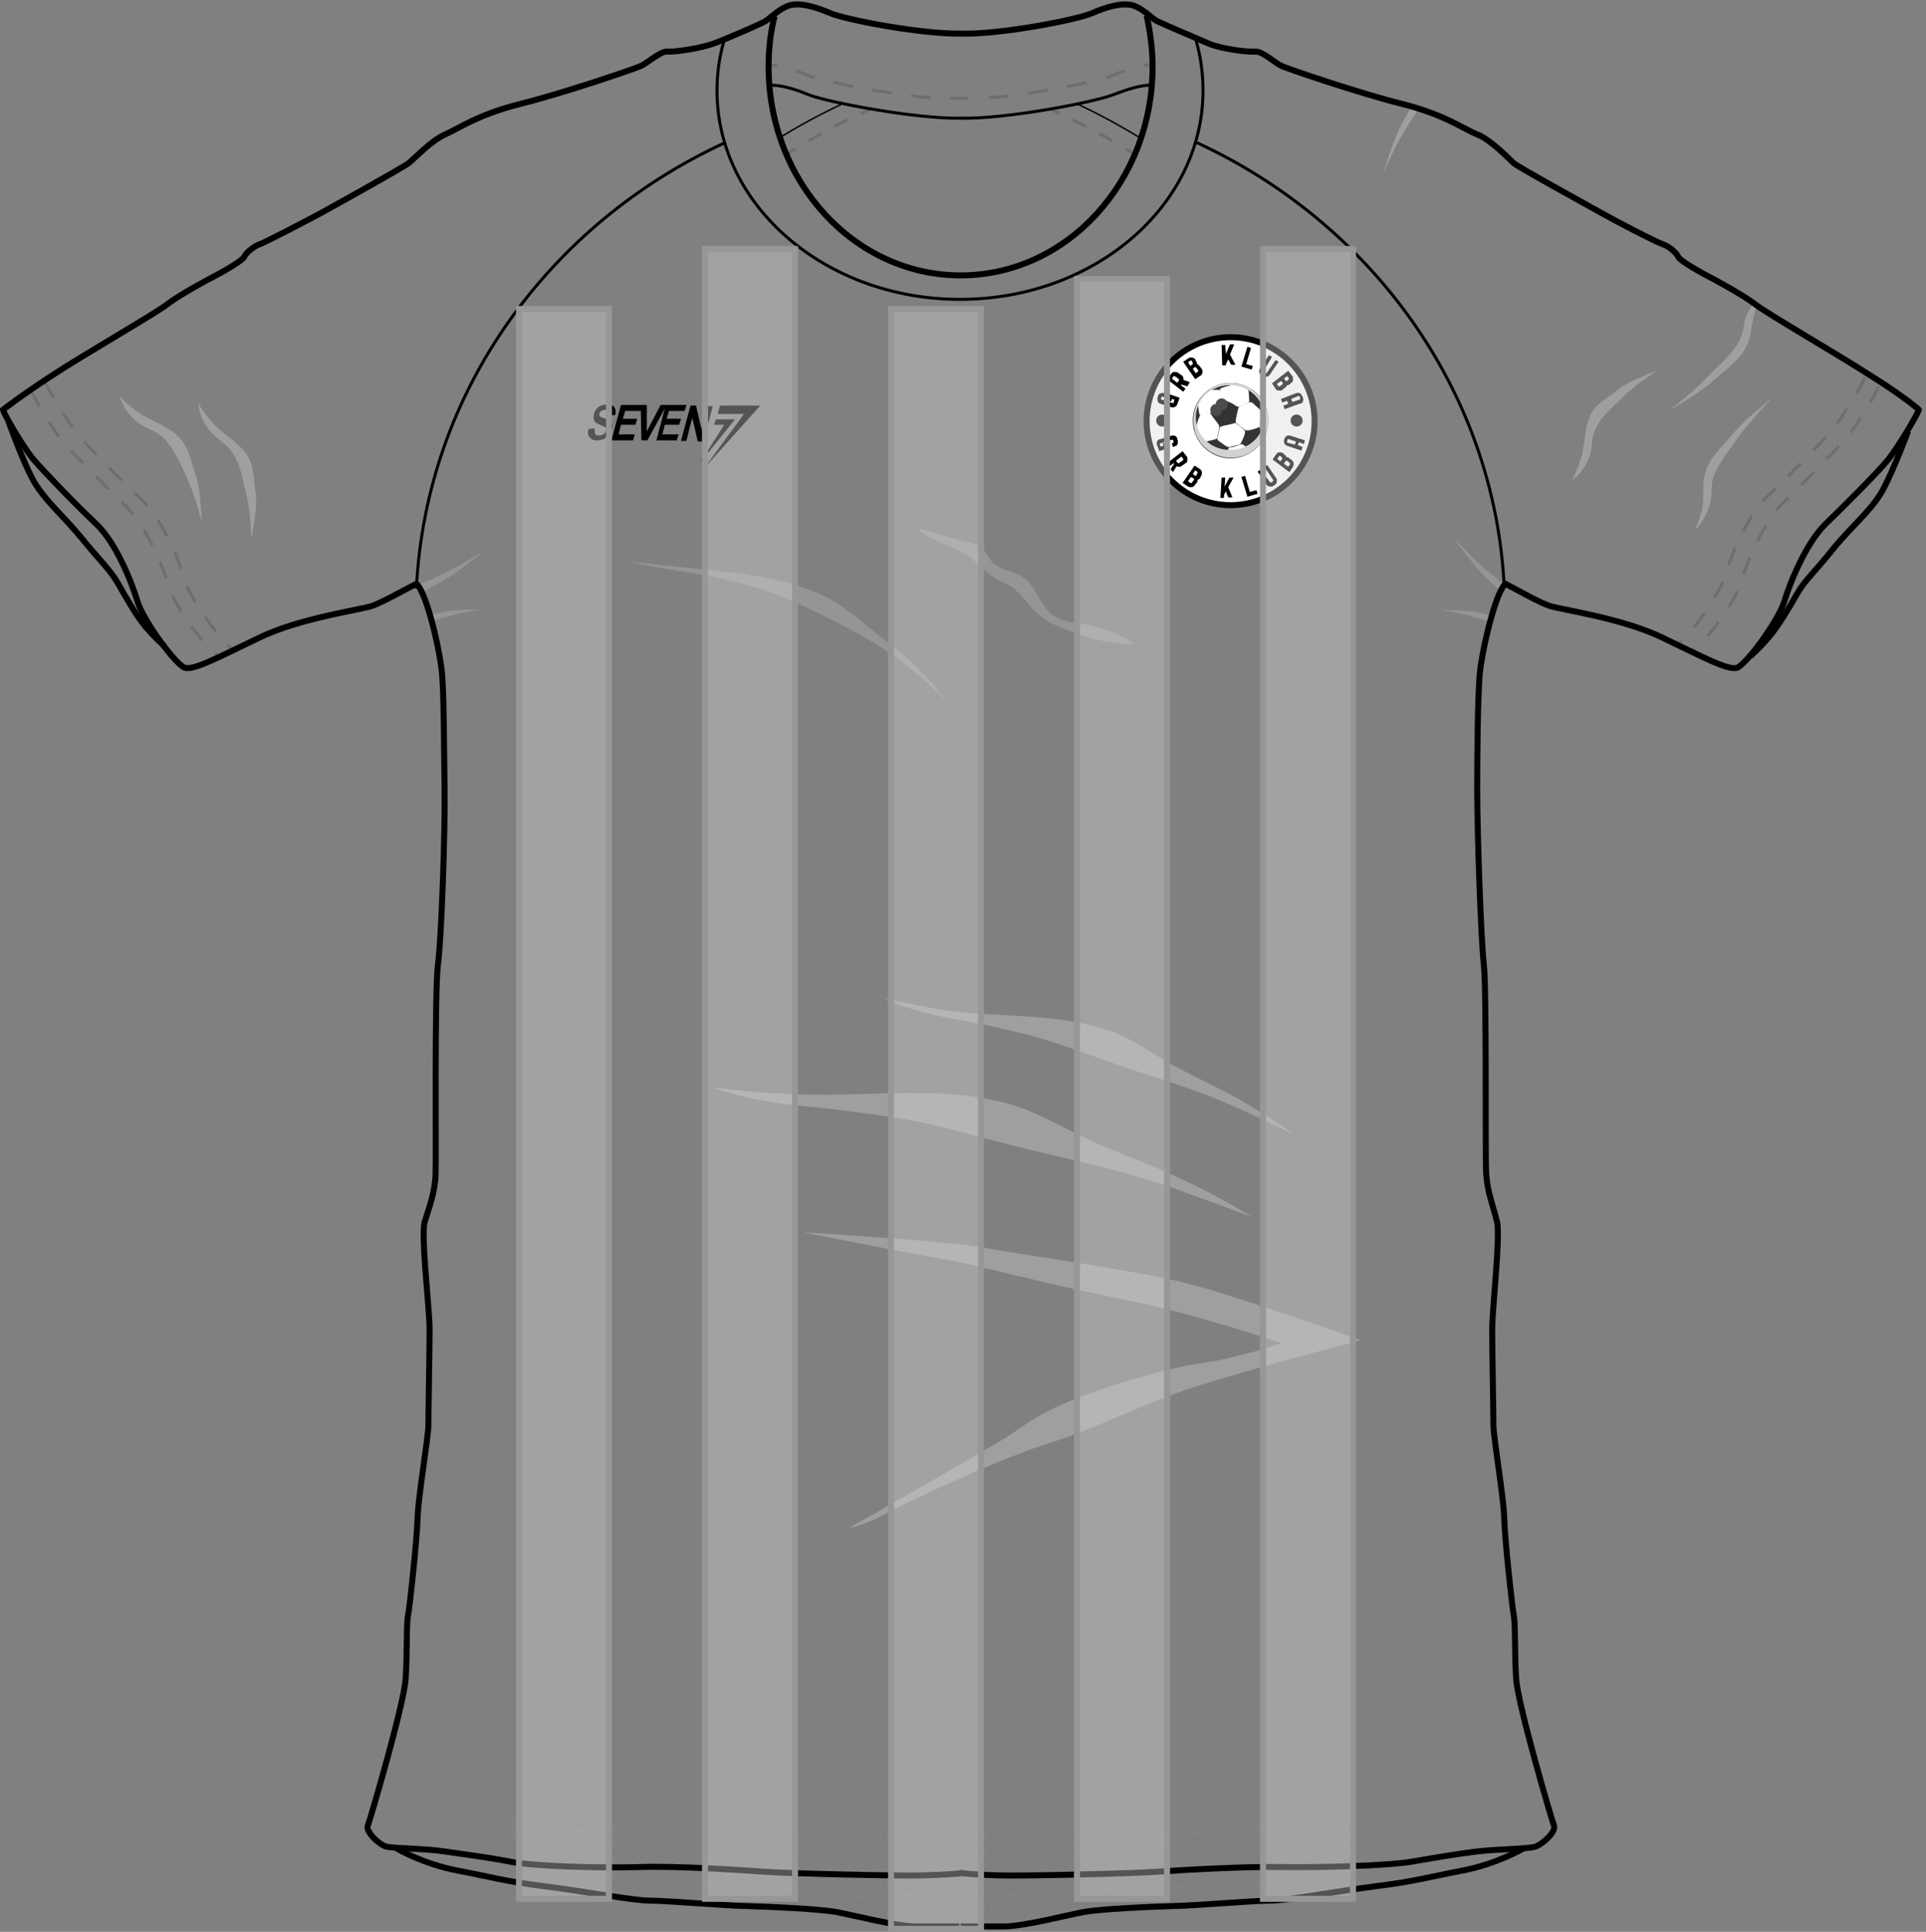 
<svg id='majica8' width="321px" height="322px" viewBox="0 0 321 322" version="1.1" xmlns="http://www.w3.org/2000/svg" xmlns:xlink="http://www.w3.org/1999/xlink">
    <rect x="0" y="0" width="321" height="322" fill="#808080" stroke="none"/>
    <defs>
        <linearGradient x1="22.952%" y1="89.938%" x2="61.758%" y2="30.435%" id="linearGradient-1">
            <stop stop-color="#9E9E9E" offset="28.51%"></stop>
            <stop stop-color="#AAAAAA" offset="38.29%"></stop>
            <stop stop-color="#CACAC9" offset="55.9%"></stop>
            <stop stop-color="#E6E6E5" offset="69.38%"></stop>
            <stop stop-color="#EAEAEA" offset="72.98%"></stop>
            <stop stop-color="#F8F8F7" offset="87%"></stop>
            <stop stop-color="#FFFFFF" offset="100%"></stop>
        </linearGradient>
    </defs>
    <g id="Page-1" stroke="none" stroke-width="1" fill="none" fill-rule="evenodd">
        <g id="ranglan_new">
            <g id="prednjica_2_">
                <g id="XMLID_518_">
                    <g id="senka_4_" opacity="0.5" transform="translate(20, 17)" fill-rule="nonzero">
                        <path d="M242,63 C242,63 243.6,62.2 244.8,59.4 C245.2,58.4 245.3,57.3 245.4,56.2 C245.6,55.1 246,54.2 246.6,53.3 C247.3,52.2 248.3,51.3 249.2,50.4 C250.4,49.2 251.6,48.1 252.9,47.1 C254.8,45.7 256.2,44.8 256.2,44.8 C256.2,44.8 251.6,46.4 249.7,47.9 C248.4,49 246.9,49.8 245.8,51 C243.8,53.5 244.4,57.1 243.3,60 C242.6,62 242,63 242,63 Z" id="XMLID_979_" fill="#BCBEC0"></path>
                        <path d="M262.5,71.4 C262.5,71.4 264.1,69.9 265,67 C265.3,66 265.2,65.1 265.3,64.1 C265.3,63.1 265.6,62.2 266.2,61.1 C266.9,59.8 267.7,58.6 268.6,57.4 C269.7,55.8 270.9,54.3 272.2,52.8 C274.1,50.6 275.5,49.2 275.5,49.2 C275.5,49.2 270.7,53 268.9,55.2 C267.7,56.7 266.1,58.2 265.1,59.8 C263.2,62.9 264.3,65.4 263.6,68.3 C263,70.3 262.5,71.4 262.5,71.4 Z" id="XMLID_978_" fill="#BCBEC0"></path>
                        <path d="M272.1,33.8 C271.8,34.2 271.5,34.7 271.2,35.3 C270.7,36.3 270.7,37.2 270.5,38.1 C270.3,39 269.9,40 269.2,40.9 C268.4,42.1 267.3,43.2 266.2,44.2 C264.8,45.6 263.5,47 262,48.3 C259.8,50.2 258.2,51.4 258.2,51.4 C258.2,51.4 263.5,48.4 265.6,46.4 C267.1,45.1 268.8,43.8 270,42.4 C272.3,39.7 271.6,37.1 272.7,34.4 C272.5,34.2 272.3,34 272.1,33.8 Z" id="XMLID_977_" fill="#BCBEC0"></path>
                        <path d="M215.1,0.9 C214.7,1.8 214.2,2.7 213.7,3.5 C212.3,6 210.5,11.9 210.5,11.9 C210.5,11.9 211.3,10.1 212.6,7.5 C213.5,5.7 214.5,4.1 215.6,2.4 C215.9,2 216.1,1.6 216.4,1.2 C216,1.2 215.5,1.1 215.1,0.9 Z" id="XMLID_976_" fill="#BCBEC0"></path>
                        <g id="XMLID_962_" transform="translate(0, 49)">
                            <path d="M0,0.1 C0,0.1 0.3,2.1 2.7,4.2 C3.6,5 4.6,5.4 5.7,5.9 C6.7,6.4 7.6,7.2 8.2,8.1 C9,9.2 9.7,10.5 10.3,11.8 C11.1,13.4 11.8,15.1 12.4,16.8 C13.2,19.3 13.6,21 13.6,21 C13.6,21 13.5,15.6 12.6,13.1 C12,11.4 11.7,9.6 10.7,8 C8.9,5 5.1,4.4 2.6,2.4 C0.8,1.1 0,0.1 0,0.1 Z" id="XMLID_975_" fill="#BCBEC0"></path>
                            <path d="M13.1,1.3 C13.1,1.3 13,3.2 14.9,5.7 C15.6,6.6 16.5,7.2 17.4,8 C18.3,8.7 18.9,9.6 19.4,10.6 C20,11.8 20.3,13.2 20.6,14.5 C21,16.2 21.4,17.8 21.6,19.5 C21.8,22 21.9,23.6 21.9,23.6 C21.9,23.6 23,18.7 22.6,16.2 C22.3,14.5 22.4,12.8 21.8,11.1 C20.7,8 17.1,6.6 15.1,4.1 C13.6,2.3 13.1,1.3 13.1,1.3 Z" id="XMLID_974_" fill="#BCBEC0"></path>
                            <g id="XMLID_963_" transform="translate(49, 22)">
                                <path d="M78.4,78.4 C78.4,78.4 82.1,80.5 90.9,82 C94.3,82.6 97.8,83.4 101.2,84.2 C107.3,85.7 113.1,88.1 119.1,90.1 C125.2,92.1 131.4,94 137.3,96.7 C142.8,99.2 146.5,101 146.5,101 C143.9,99.1 141.1,97.3 138.3,95.7 C134.4,93.4 130.3,91.6 126.4,89.5 C123,87.6 119.8,85.2 116.2,83.9 C107.1,80.7 97.3,81.7 87.9,80.3 C81.6,79.2 78.4,78.4 78.4,78.4 Z" id="XMLID_973_" fill="#BCBEC0"></path>
                                <path d="M49.8,93.2 C49.8,93.2 54.8,95.5 66.2,96.5 C70.7,96.9 75.2,97.6 79.7,98.2 C87.7,99.4 95.5,102 103.3,103.8 C111.4,105.7 119.5,107.5 127.3,110.3 C134.7,113 139.6,114.8 139.6,114.8 C136,112.6 132.3,110.6 128.5,108.8 C123.3,106.3 117.8,104.4 112.5,102 C108,99.9 103.6,97.2 98.8,95.9 C86.8,92.7 74.3,95.1 62.1,94.3 C54,94 49.8,93.2 49.8,93.2 Z" id="XMLID_972_" fill="#BCBEC0"></path>
                                <g id="XMLID_970_" transform="translate(35, 5)" fill="#A7A9AC">
                                    <path d="M0.5,0.6 C0.5,0.6 4.1,1.4 11.9,2.6 C15,3.1 18,3.8 20.9,4.6 C26.1,6 30.8,8.4 35.4,10.7 C40.1,13.1 44.5,15.7 48.3,18.9 C51.9,21.9 53.9,24.1 53.9,24.1 C52.5,22.2 50.9,20.3 49.2,18.6 C46.8,16.2 44,14.1 41.2,11.9 C38.8,10 36.5,7.9 33.6,6.5 C26.4,2.9 17.6,2.4 9.1,1.5 C3.5,0.9 0.5,0.6 0.5,0.6 Z" id="XMLID_971_"></path>
                                </g>
                                <path d="M1.4,10.7 C2.3,10.2 3.1,9.7 4,9.3 C6.6,8 11.3,4.1 11.3,4.1 C11.3,4.1 9.6,5.1 7.1,6.5 C5.3,7.5 3.6,8.3 1.8,9 C1.4,9.2 0.9,9.4 0.5,9.6 C0.8,10 1.2,10.4 1.4,10.7 Z" id="XMLID_969_" fill="#A7A9AC"></path>
                                <path d="M3,14.4 C3.7,14.3 4.4,14.1 5,14 C7,13.5 11.2,13.6 11.2,13.6 C11.2,13.6 9.8,13.8 7.8,14.2 C6.4,14.5 5.1,14.9 3.7,15.3 C3.4,15.4 3,15.5 2.7,15.6 C2.9,15.2 3,14.8 3,14.4 Z" id="XMLID_968_" fill="#A7A9AC"></path>
                                <path d="M181,10.5 C180.3,9.8 179.6,9.1 178.9,8.5 C176.7,6.5 173.2,1.6 173.2,1.6 C173.2,1.6 174.6,3 176.6,5.1 C178,6.5 179.5,7.7 181.1,8.9 C181.5,9.2 181.9,9.5 182.2,9.8 C181.7,10 181.3,10.2 181,10.5 Z" id="XMLID_967_" fill="#A7A9AC"></path>
                                <path d="M179.3,14.5 C178.6,14.4 177.9,14.2 177.3,14.1 C175.3,13.6 171.1,13.7 171.1,13.7 C171.1,13.7 172.5,13.9 174.5,14.3 C175.9,14.6 177.2,15 178.6,15.4 C178.9,15.5 179.3,15.6 179.6,15.7 C179.4,15.2 179.4,14.8 179.3,14.5 Z" id="XMLID_966_" fill="#A7A9AC"></path>
                                <path d="M64.8,117.4 C64.8,117.4 89.5,118.9 94.6,119.9 C99.7,120.9 120.1,123.7 128.8,125.9 C137.5,128.1 157.8,135.4 157.8,135.4 C157.8,135.4 135.3,141.2 127.1,144.2 C118.9,147.2 113.3,150.2 105.4,152.7 C97.5,155.2 83.1,161.9 79.2,164 C75.4,166.2 72.5,166.7 72.5,166.7 C72.5,166.7 96.3,153.2 99.3,151.2 C102.3,149.2 104.3,147.5 110.1,145.2 C115.9,142.9 125.6,140 131.4,139.2 C137.2,138.4 144.6,135.9 144.6,135.9 C144.6,135.9 130.1,130.9 118.3,128.6 C106.5,126.3 93.6,122.8 88.5,121.9 C83.5,121.1 64.8,117.4 64.8,117.4 Z" id="XMLID_965_" fill="#BCBEC0"></path>
                                <path d="M84,0.1 C86.2,2.4 89.8,2.8 92.4,4.7 C94,5.8 95.2,7.4 96.9,8.4 C97.8,8.9 98.7,9.3 99.6,9.8 C101.3,11 102.4,12.9 103.9,14.3 C105.4,15.6 107.2,16.4 109.1,17.1 C112.6,18.4 116.3,19.5 120.1,19.3 C117.6,17.7 114.8,16.6 111.9,16.1 C110,15.8 107.9,15.6 106.3,14.4 C104.3,12.8 103.7,9.8 101.6,8.3 C100,7.2 97.8,7.1 96.5,5.8 C95.7,5 95.3,3.9 94.4,3.2 C93.6,2.6 92.6,2.4 91.6,2.2 C89.1,1.6 86.5,0.6 84,0.1" id="XMLID_964_" fill="#A7A9AC"></path>
                            </g>
                        </g>
                    </g>
                    <g id="logo_x5F_seven" transform="translate(97, 67)" fill="#000000" fill-rule="nonzero">
                        <path d="M1.1,4.5 L2.1,4.4 C2.1,4.8 2.1,5.1 2.2,5.3 C2.3,5.5 2.5,5.6 2.8,5.6 C3.1,5.6 3.4,5.5 3.6,5.4 C3.8,5.2 3.9,5 4,4.8 C4,4.7 4,4.5 4,4.4 C4,4.3 3.9,4.2 3.7,4.1 C3.6,4.1 3.4,4 3,3.8 C2.5,3.6 2.2,3.4 2.1,3.2 C1.9,2.9 1.9,2.5 2,2 C2.1,1.7 2.2,1.4 2.4,1.2 C2.6,0.9 2.9,0.7 3.2,0.6 C3.5,0.5 3.8,0.4 4.2,0.4 C4.8,0.4 5.2,0.6 5.4,0.9 C5.6,1.2 5.7,1.7 5.5,2.2 L4.5,2.2 C4.5,1.9 4.5,1.7 4.4,1.5 C4.3,1.4 4.1,1.3 3.9,1.3 C3.6,1.3 3.4,1.4 3.2,1.5 C3.1,1.6 3,1.7 2.9,1.9 C2.9,2 2.9,2.2 2.9,2.3 C3,2.4 3.2,2.6 3.7,2.7 C4.1,2.8 4.4,3 4.6,3.1 C4.8,3.2 4.9,3.4 5,3.7 C5.1,4 5,4.3 4.9,4.6 C4.8,4.9 4.6,5.3 4.4,5.5 C4.2,5.8 3.9,6 3.6,6.2 C3.3,6.3 2.9,6.4 2.5,6.4 C1.9,6.4 1.5,6.2 1.3,5.9 C1,5.7 0.9,5.2 1.1,4.5 L1.1,4.5 Z M12.4,6.4 L13.8,1.1 L10.9,6.4 L9.9,6.4 L9.8,1.3 L9.8,1.5 L7.2,1.5 L6.8,2.8 L9.2,2.8 L8.9,3.8 L6.5,3.8 L6.1,5.4 L8.8,5.4 L8.5,6.4 L4.9,6.4 L6.5,0.5 L9.8,0.5 L10,0.5 L10.8,0.5 L10.8,4.9 L13.1,0.5 L13.9,0.5 L14.1,0.5 L17.4,0.5 L17.1,1.5 L14.5,1.5 L14.1,2.8 L16.5,2.8 L16.2,3.8 L13.8,3.8 L13.4,5.4 L16.1,5.4 L15.8,6.4 L12.4,6.4 Z M18.1,0.6 L19,0.6 C19.3,1.9 19.6,3.2 19.9,4.5 C20.3,3.4 20.6,1.8 20.9,0.7 L21.8,0.7 C21.3,2.7 20.7,4.6 20.2,6.6 L19.3,6.6 C19,5.3 18.7,4 18.4,2.7 C18,3.8 17.7,5.4 17.4,6.5 L16.5,6.5 C17,4.5 17.6,2.5 18.1,0.6 Z" id="XMLID_919_"></path>
                        <path d="M29.8,0.5 L20.4,11 L27,2 L22.6,2 L23,0.6 L29.8,0.6 L29.8,0.5 Z M25.5,2.9 L19.7,10.1 L23.7,3.8 L22,3.8 L22.3,2.9 L25.5,2.9 L25.5,2.9 Z" id="XMLID_916_"></path>
                    </g>
                    <g id="grb_2_" transform="translate(191, 56)" fill-rule="nonzero">
                        <circle id="XMLID_914_" stroke="#000000" fill="#FFFFFF" cx="14.1" cy="14.2" r="14"></circle>
                        <g id="XMLID_1584_" transform="translate(1, 1)" fill="#000000">
                            <path d="M4.6,9.3 L4.4,9.9 L4.4,9.9 C4.4,9.9 4.4,9.9 4.4,9.9 L4.2,10.4 C4.2,10.5 4.1,10.6 4.1,10.6 C4.1,10.6 4,10.7 3.9,10.8 C3.8,10.8 3.7,10.9 3.6,10.9 C3.5,10.9 3.4,10.9 3.3,10.9 L1.4,10.3 C1.3,10.3 1.2,10.2 1.2,10.2 C1.1,10.1 1.1,10.1 1,10 C1,9.9 0.9,9.8 0.9,9.7 C0.9,9.6 0.9,9.5 0.9,9.4 L1,9 C1,8.9 1.1,8.8 1.1,8.8 C1.2,8.7 1.2,8.7 1.3,8.6 C1.4,8.6 1.5,8.5 1.6,8.5 C1.7,8.5 1.8,8.5 1.9,8.5 L2.2,8.6 L2,9.2 L1.7,9.1 C1.7,9.1 1.7,9.1 1.6,9.1 C1.6,9.1 1.6,9.1 1.6,9.1 L1.5,9.5 C1.5,9.5 1.5,9.5 1.5,9.6 C1.5,9.6 1.5,9.6 1.6,9.6 L3.5,10.2 C3.5,10.2 3.5,10.2 3.6,10.2 C3.6,10.2 3.6,10.2 3.6,10.1 L3.7,9.7 C3.7,9.7 3.7,9.7 3.7,9.6 C3.7,9.6 3.7,9.6 3.7,9.6 L3.3,9.5 L3.2,9.9 L2.6,9.7 L2.9,8.7 L4.6,9.3 Z" id="XMLID_1585_"></path>
                            <path d="M5.9,7.4 L4.9,7.1 L4.8,7.2 L5.6,7.8 L5.2,8.3 L2.5,6.2 L3.2,5.3 C3.3,5.2 3.3,5.2 3.4,5.1 C3.5,5 3.6,5 3.7,5 C3.8,5 3.9,5 4,5 C4.1,5 4.2,5.1 4.3,5.1 L5,5.6 C5.1,5.7 5.2,5.8 5.2,5.9 C5.2,6 5.3,6.2 5.2,6.3 L6.3,6.7 L5.9,7.4 Z M3.3,6.1 L4.2,6.8 L4.5,6.4 C4.5,6.4 4.5,6.3 4.5,6.3 C4.5,6.3 4.5,6.2 4.5,6.2 L3.8,5.7 C3.8,5.7 3.7,5.7 3.7,5.7 C3.7,5.7 3.6,5.7 3.6,5.7 L3.3,6.1 Z" id="XMLID_1587_"></path>
                            <path d="M5.2,3.3 L6.1,2.7 C6.2,2.6 6.3,2.6 6.4,2.6 C6.5,2.6 6.6,2.6 6.7,2.6 C6.8,2.6 6.9,2.7 7,2.7 C7.1,2.8 7.2,2.8 7.2,2.9 L7.4,3.3 C7.4,3.4 7.5,3.4 7.5,3.5 C7.5,3.6 7.5,3.6 7.5,3.7 C7.6,3.7 7.6,3.8 7.7,3.8 C7.8,3.8 7.8,3.9 7.9,4 L8.3,4.5 C8.4,4.6 8.4,4.7 8.4,4.8 C8.4,4.9 8.4,5 8.4,5.1 C8.4,5.2 8.4,5.3 8.3,5.4 C8.2,5.5 8.2,5.6 8.1,5.6 L7.2,6.2 L5.2,3.3 Z M6,3.4 L6.4,4 L6.8,3.7 C6.8,3.7 6.8,3.7 6.8,3.6 C6.8,3.6 6.8,3.5 6.8,3.5 L6.6,3.1 C6.6,3.1 6.6,3.1 6.5,3.1 C6.4,3.1 6.4,3.1 6.4,3.1 L6,3.4 Z M6.8,4.5 L7.3,5.2 L7.7,4.9 C7.7,4.9 7.7,4.9 7.7,4.8 C7.7,4.8 7.7,4.7 7.7,4.7 L7.3,4.2 C7.3,4.2 7.3,4.2 7.2,4.2 C7.2,4.2 7.1,4.2 7.1,4.2 L6.8,4.5 Z" id="XMLID_1590_"></path>
                            <polygon id="XMLID_1594_" points="12.3 3.9 11.7 3.9 11.6 0.5 12.2 0.5 12.3 2 13 0.4 13.7 0.4 13 2.1 13.9 3.8 13.2 3.8 12.7 2.9 12.4 3.5"></polygon>
                            <polygon id="XMLID_1596_" points="15.9 0.8 16.5 1 15.7 3.7 16.8 4 16.6 4.6 14.9 4.1"></polygon>
                            <path d="M18.6,4.8 C18.5,4.8 18.5,4.8 18.6,4.8 C18.6,4.9 18.6,4.9 18.6,5 L18.9,5.2 C18.9,5.2 19,5.2 19,5.2 C19,5.2 19.1,5.2 19.1,5.2 L20.6,3 L21.1,3.3 L19.6,5.5 C19.5,5.6 19.5,5.6 19.4,5.7 C19.3,5.7 19.2,5.8 19.1,5.8 C19,5.8 18.9,5.8 18.8,5.8 C18.7,5.8 18.6,5.7 18.5,5.7 L18.2,5.5 C18.1,5.4 18.1,5.4 18,5.3 C17.9,5.2 17.9,5.1 17.9,5 C17.9,4.9 17.9,4.8 17.9,4.7 C17.9,4.6 18,4.5 18,4.4 L19.5,2.2 L20,2.5 L18.6,4.8 Z" id="XMLID_1598_"></path>
                            <path d="M22.7,4.8 L23.4,5.7 C23.5,5.8 23.5,5.9 23.5,6 C23.5,6.1 23.5,6.2 23.5,6.3 C23.5,6.4 23.5,6.5 23.4,6.6 C23.4,6.7 23.3,6.8 23.2,6.8 L22.9,7.1 C22.8,7.1 22.8,7.2 22.7,7.2 C22.6,7.2 22.6,7.2 22.5,7.2 C22.5,7.3 22.4,7.3 22.4,7.4 C22.4,7.5 22.3,7.5 22.2,7.6 L21.7,8 C21.6,8.1 21.5,8.1 21.4,8.1 C21.3,8.1 21.2,8.1 21.1,8.1 C21,8.1 20.9,8.1 20.8,8 C20.7,8 20.6,7.9 20.6,7.8 L20,6.9 L22.7,4.8 Z M21.5,6.5 L20.8,7 L21.1,7.4 C21.1,7.4 21.1,7.4 21.2,7.4 C21.2,7.4 21.3,7.4 21.3,7.4 L21.8,7 C21.8,7 21.8,7 21.8,6.9 C21.8,6.9 21.8,6.8 21.8,6.8 L21.5,6.5 Z M22.5,5.7 L22,6.1 L22.3,6.5 C22.3,6.5 22.3,6.5 22.4,6.5 C22.4,6.5 22.5,6.5 22.5,6.5 L22.8,6.2 C22.8,6.2 22.8,6.2 22.8,6.1 C22.8,6.1 22.8,6 22.8,6 L22.5,5.7 Z" id="XMLID_1600_"></path>
                            <path d="M24.1,8.5 C24.2,8.5 24.3,8.5 24.4,8.5 C24.5,8.5 24.6,8.5 24.7,8.6 C24.8,8.6 24.9,8.7 24.9,8.8 C24.9,8.9 25,9 25.1,9.1 L25.2,9.4 C25.2,9.5 25.2,9.6 25.2,9.7 C25.2,9.8 25.2,9.9 25.1,10 C25.1,10.1 25,10.2 24.9,10.2 C24.8,10.3 24.7,10.3 24.6,10.3 L22.1,11.2 L21.9,10.6 L22.7,10.3 L22.5,9.8 L21.7,10.1 L21.5,9.5 L24.1,8.5 Z M23.2,9.5 L23.4,10 L24.6,9.6 C24.6,9.6 24.7,9.6 24.7,9.5 C24.7,9.4 24.7,9.4 24.7,9.4 L24.6,9.1 C24.6,9.1 24.6,9 24.5,9 C24.5,9 24.4,9 24.4,9 L23.2,9.5 Z" id="XMLID_1604_"></path>
                        </g>
                        <g id="XMLID_1561_" transform="translate(1, 16)" fill="#000000">
                            <path d="M1.2,3.2 L1,2.6 L1,2.6 C1,2.6 1,2.6 1,2.6 L0.8,2.1 C0.8,2 0.8,1.9 0.8,1.8 C0.8,1.7 0.8,1.6 0.9,1.5 C0.9,1.4 1,1.4 1.1,1.3 C1.2,1.2 1.3,1.2 1.4,1.2 L3.3,0.6 C3.4,0.6 3.5,0.6 3.6,0.6 C3.7,0.6 3.8,0.6 3.9,0.7 C4,0.7 4.1,0.8 4.1,0.9 C4.2,1 4.2,1 4.2,1.1 L4.3,1.5 C4.3,1.6 4.3,1.7 4.3,1.8 C4.3,1.9 4.3,2 4.2,2.1 C4.2,2.2 4.1,2.3 4,2.3 C3.9,2.3 3.8,2.4 3.8,2.4 L3.5,2.5 L3.3,1.9 L3.6,1.8 C3.6,1.8 3.6,1.8 3.6,1.8 C3.6,1.8 3.6,1.8 3.6,1.7 L3.5,1.3 C3.5,1.3 3.5,1.3 3.4,1.3 C3.4,1.3 3.4,1.3 3.3,1.3 L1.4,1.9 C1.4,1.9 1.4,1.9 1.3,1.9 C1.3,1.9 1.3,1.9 1.3,2 L1.4,2.4 C1.4,2.4 1.4,2.4 1.4,2.4 C1.4,2.4 1.4,2.4 1.5,2.4 L1.9,2.3 L1.8,1.9 L2.4,1.7 L2.7,2.7 L1.2,3.2 Z" id="XMLID_1562_"></path>
                            <path d="M3.1,6.2 L3.7,5.3 L3.6,5.2 L2.8,5.8 L2.4,5.3 L5.1,3.2 L5.8,4.1 C5.9,4.2 5.9,4.3 5.9,4.4 C5.9,4.5 5.9,4.6 5.9,4.7 C5.9,4.8 5.9,4.9 5.8,5 C5.8,5.1 5.7,5.2 5.6,5.2 L4.9,5.7 C4.8,5.8 4.7,5.8 4.5,5.8 C4.4,5.8 4.2,5.8 4.1,5.7 L3.5,6.7 L3.1,6.2 Z M4.9,4.1 L4,4.8 L4.3,5.2 C4.3,5.2 4.3,5.2 4.4,5.2 C4.5,5.2 4.5,5.2 4.5,5.2 L5.2,4.7 C5.2,4.7 5.2,4.7 5.2,4.6 C5.2,4.6 5.2,4.5 5.2,4.5 L4.9,4.1 Z" id="XMLID_1564_"></path>
                            <path d="M7.1,5.6 L8,6.2 C8.1,6.3 8.1,6.3 8.2,6.4 C8.3,6.5 8.3,6.6 8.3,6.7 C8.3,6.8 8.3,6.9 8.3,7 C8.3,7.1 8.2,7.2 8.2,7.3 L8,7.7 C8,7.8 7.9,7.8 7.8,7.9 C7.7,7.9 7.7,8 7.6,8 C7.6,8.1 7.6,8.1 7.6,8.2 C7.6,8.3 7.5,8.3 7.5,8.4 L7.1,8.9 C7,9 7,9 6.9,9.1 C6.8,9.2 6.7,9.2 6.6,9.2 C6.5,9.2 6.4,9.2 6.3,9.2 C6.2,9.2 6.1,9.1 6,9.1 L5.1,8.5 L7.1,5.6 Z M6.5,7.5 L6,8.2 L6.4,8.5 C6.4,8.5 6.5,8.5 6.5,8.5 C6.5,8.5 6.6,8.5 6.6,8.5 L7,8 C7,8 7,7.9 7,7.9 C7,7.9 7,7.8 7,7.8 L6.5,7.5 Z M7.2,6.4 L6.8,7 L7.2,7.3 C7.2,7.3 7.3,7.3 7.3,7.3 C7.3,7.3 7.4,7.3 7.4,7.2 L7.6,6.8 C7.6,6.8 7.6,6.7 7.6,6.7 C7.6,6.7 7.6,6.6 7.5,6.6 L7.2,6.4 Z" id="XMLID_1567_"></path>
                            <polygon id="XMLID_1571_" points="12 11 11.4 11 11.6 7.6 12.2 7.6 12.1 9.1 12.9 7.6 13.6 7.6 12.7 9.2 13.4 10.9 12.7 10.9 12.3 9.9 12 10.5"></polygon>
                            <polygon id="XMLID_1573_" points="14.9 7.5 15.5 7.3 16.3 10 17.4 9.7 17.6 10.3 15.9 10.8"></polygon>
                            <path d="M19.7,8.4 C19.7,8.4 19.7,8.4 19.7,8.4 C19.8,8.5 19.8,8.4 19.9,8.4 L20.2,8.2 C20.2,8.2 20.2,8.2 20.2,8.1 C20.2,8.1 20.2,8 20.2,8 L18.7,5.8 L19.2,5.5 L20.7,7.7 C20.8,7.8 20.8,7.9 20.8,8 C20.8,8.1 20.8,8.2 20.8,8.3 C20.8,8.4 20.8,8.5 20.7,8.6 C20.6,8.7 20.6,8.8 20.5,8.8 L20.2,9 C20.1,9.1 20,9.1 19.9,9.1 C19.8,9.1 19.7,9.1 19.6,9.1 C19.5,9.1 19.4,9 19.3,9 C19.2,8.9 19.1,8.9 19.1,8.8 L17.6,6.6 L18.1,6.3 L19.7,8.4 Z" id="XMLID_1575_"></path>
                            <path d="M20.1,4.6 L20.7,3.7 C20.8,3.6 20.8,3.6 20.9,3.5 C21,3.4 21.1,3.4 21.2,3.4 C21.3,3.4 21.4,3.4 21.5,3.4 C21.6,3.4 21.7,3.5 21.8,3.5 L22.1,3.8 C22.2,3.8 22.2,3.9 22.3,4 C22.4,4.1 22.4,4.1 22.4,4.2 C22.5,4.2 22.5,4.2 22.6,4.2 C22.7,4.2 22.7,4.3 22.8,4.3 L23.3,4.7 C23.4,4.8 23.4,4.8 23.5,4.9 C23.5,5 23.6,5.1 23.6,5.2 C23.6,5.3 23.6,5.4 23.6,5.5 C23.6,5.6 23.5,5.7 23.5,5.8 L22.9,6.7 L20.1,4.6 Z M20.9,4.5 L21.4,4.9 L21.7,4.5 C21.7,4.5 21.7,4.4 21.7,4.4 C21.7,4.4 21.7,4.3 21.7,4.3 L21.4,4 C21.4,4 21.3,4 21.3,4 C21.3,4 21.2,4 21.2,4 L20.9,4.5 Z M22,5.3 L22.7,5.8 L23,5.4 C23,5.4 23,5.3 23,5.3 C23,5.3 23,5.2 23,5.2 L22.5,4.8 C22.5,4.8 22.4,4.8 22.4,4.8 C22.4,4.8 22.3,4.8 22.3,4.8 L22,5.3 Z" id="XMLID_1577_"></path>
                            <path d="M22.5,2.3 C22.4,2.3 22.3,2.2 22.3,2.2 C22.2,2.1 22.2,2.1 22.1,2 C22.1,1.9 22,1.8 22,1.7 C22,1.6 22,1.5 22,1.4 L22.1,1.1 C22.1,1 22.2,0.9 22.2,0.9 C22.3,0.8 22.3,0.8 22.4,0.7 C22.5,0.6 22.6,0.6 22.7,0.6 C22.8,0.6 22.9,0.6 23,0.6 L25.5,1.4 L25.3,2 L24.5,1.7 L24.3,2.2 L25.1,2.5 L24.9,3.1 L22.5,2.3 Z M23.8,2.1 L24,1.6 L22.8,1.2 C22.8,1.2 22.7,1.2 22.7,1.2 C22.7,1.2 22.6,1.2 22.6,1.3 L22.5,1.6 C22.5,1.6 22.5,1.7 22.5,1.7 C22.5,1.7 22.5,1.8 22.6,1.8 L23.8,2.1 Z" id="XMLID_1581_"></path>
                        </g>
                        <circle id="XMLID_909_" fill="#000000" cx="2.7" cy="14.1" r="1"></circle>
                        <circle id="XMLID_908_" fill="#000000" cx="25.1" cy="14.1" r="1"></circle>
                        <g id="XMLID_671_" transform="translate(7, 7)">
                            <g id="XMLID_675_">
                                <g id="XMLID_884_">
                                    <g id="XMLID_885_">
                                        <circle id="XMLID_907_" fill="#323334" cx="7.1" cy="7.1" r="6.3"></circle>
                                        <path d="M1.9,6.5 C1.9,6.5 1.5,7.2 1.4,8.2 C1.3,8.7 1.3,8.9 1.7,9.4 C2.4,10.4 2.7,10.7 2.9,10.6 C3.1,10.6 4.3,10.3 4.6,10.2 C4.8,10.1 4.8,10.1 4.9,9.6 C5,9.2 5.2,8.6 5.2,8.2 C5.2,7.9 5.2,7.9 4.9,7.5 C4.6,7.1 3.9,6.2 3.8,6 C3.7,5.8 3.6,5.9 3.3,5.9 C3,6 2.5,6.1 2.2,6.1 C1.9,6.4 1.9,6.4 1.9,6.5 Z" id="XMLID_906_" fill="#FFFFFF"></path>
                                        <path d="M2.4,3.1 C2.4,3.1 2.1,3.5 1.8,4 C1.6,4.3 1.7,4.7 1.8,5.5 C1.9,6.3 2,6.3 2.3,6.2 C2.6,6.1 3.4,6 3.6,5.9 C3.8,5.9 4,5.5 4.2,5.2 C4.4,4.9 5.2,3.8 5.4,3.7 C5.6,3.6 5.5,3.4 5.5,3.1 C5.5,2.7 5.3,2 5.2,2 C5.1,2 4.3,2 4.1,2 C3.7,1.8 3,2.4 2.4,3.1 Z" id="XMLID_905_" fill="#FFFFFF"></path>
                                        <path d="M5.3,8.3 C5.3,8.3 5,9.5 4.9,10 C4.9,10.3 4.8,10.3 5.4,10.7 C6,11.1 6.2,11.3 6.4,11.4 C6.6,11.5 6.7,11.5 7.3,11.4 C7.8,11.3 8.3,11.2 8.6,11.1 C8.8,11 9.1,10.3 9.3,9.8 C9.5,9.3 9.6,8.9 9.4,8.7 C9.2,8.5 8.9,8.3 8.6,8 C8.3,7.8 8,7.5 7.8,7.5 C7.7,7.6 6.3,7.9 5.8,8 C5.5,8.1 5.3,8.2 5.3,8.3 Z" id="XMLID_904_" fill="#FFFFFF"></path>
                                        <path d="M6.4,13.1 C6.4,13.1 6.6,12.1 6.7,11.8 C6.7,11.5 6.8,11.5 7.2,11.5 C7.6,11.5 8.5,11.2 8.7,11.1 C8.9,11 9,11 9.3,11.2 C9.6,11.4 10.2,11.9 10.5,12.1 C10.7,12.2 9.9,12.7 9,13 C7.7,13.3 6.4,13.3 6.4,13.1 Z" id="XMLID_903_" fill="#FFFFFF"></path>
                                        <path d="M5.5,3.4 C5.5,3.4 5.4,2.7 5.3,2.2 C5.3,1.8 5.3,1.8 5.8,1.6 C6.3,1.4 7.6,1.1 7.9,1.1 C8.2,1.1 8.5,1.2 9.2,1.5 C9.9,1.8 10.1,2 10.1,2.2 C10.1,2.4 10.2,3.3 10.2,3.8 C10.2,4.1 10.1,4.1 9.6,4.3 C9.1,4.5 8.6,4.7 8.5,4.8 C8.3,4.9 8.1,4.7 7.6,4.4 C7.2,4.1 6.3,3.8 6,3.7 C5.6,3.5 5.6,3.5 5.5,3.4 Z" id="XMLID_902_" fill="#FFFFFF"></path>
                                        <path d="M8.4,5 C8.4,5 8.1,6.2 8,6.8 C7.9,7.4 7.9,7.5 8.3,7.7 C8.6,8 9,8.3 9.3,8.5 C9.5,8.7 9.6,8.8 10.3,8.7 C11.1,8.5 11.4,8.4 11.6,8.3 C11.9,8.2 11.9,8.1 12,7.6 C12.1,7.1 12.2,6.4 12.2,6 C12.2,5.6 12.2,5.6 11.9,5.2 C11.6,4.9 11,4.4 10.8,4.2 C10.6,4 10.4,4 10.1,4.1 C9.8,4.2 9.1,4.5 8.8,4.6 C8.6,4.8 8.5,4.8 8.4,5 Z" id="XMLID_901_" fill="#FFFFFF"></path>
                                        <path d="M12.9,5.5 C12.9,5.5 12.5,5.6 12.4,5.7 C12.3,5.8 12.3,6.2 12.2,6.6 C12.2,7 12,7.8 11.9,8.1 C11.8,8.3 12.1,8.4 12.3,8.7 C12.6,9.2 12.8,9.4 12.8,9.4 C12.9,9.3 13.3,8.4 13.3,6.8 C13.2,6.1 13.1,5.4 12.9,5.5 Z" id="XMLID_900_" fill="#FFFFFF"></path>
                                        <path d="M1.2,8.9 C1.2,8.9 1.3,8.7 1.3,8.8 C1.4,8.9 1.9,9.9 2.4,10.4 C2.6,10.6 2.6,10.6 2.6,10.9 C2.6,11.2 2.6,11.3 2.4,11.1 C2.3,11 1.4,9.9 1.2,8.9 Z" id="XMLID_899_" fill="#FFFFFF"></path>
                                        <path d="M8.4,0.9 C8.4,0.9 8.3,0.9 8.3,0.9 C8.3,0.9 8.5,1 8.8,1.2 C9.2,1.4 9.7,1.6 10,1.8 C10.2,1.9 10.2,1.9 10.4,1.9 C10.5,1.8 10.6,1.8 10.4,1.7 C10.2,1.6 9.1,1.1 8.4,0.9 Z" id="XMLID_898_" fill="#FFFFFF"></path>
                                        <path d="M8.2,11.3 C8.2,11.3 7.4,11.5 6.9,11.6 C6.6,11.6 6.6,12.2 6.5,12.8 C6.5,12.8 6.7,12.1 6.8,11.8 C6.9,11.6 7.3,11.7 8.2,11.3 Z" id="XMLID_897_" fill="#979797"></path>
                                        <path d="M2.7,2.9 C2.7,2.9 3.4,2.2 3.7,2 C4,1.8 5.1,1.9 5.1,1.9 C5.1,1.9 4.3,1.9 4,1.9 C3.6,2 2.7,2.9 2.7,2.9 Z" id="XMLID_896_" fill="#FFFFFF"></path>
                                        <path d="M6.6,1.4 C6.6,1.4 7.7,1.1 8,1.1 C8.3,1.1 9,1.4 9.8,1.8 C9,1.4 8.3,1.2 8.1,1.2 C7.9,1.2 6.6,1.4 6.6,1.4 Z" id="XMLID_895_" fill="#FFFFFF"></path>
                                        <path d="M2.5,6.3 C2.5,6.3 3.5,6 3.6,6.1 C3.7,6.1 4.9,7.7 4.9,7.7 C4.9,7.7 3.9,6.5 3.6,6.3 C3.3,6.2 2.5,6.3 2.5,6.3 Z" id="XMLID_894_" fill="#FFFFFF"></path>
                                        <path d="M11.1,4.7 C11.1,4.7 11.8,5.3 12,5.5 C12.2,5.7 12.2,5.7 12,7.2 C12.1,6.3 12.1,5.9 12,5.7 C11.8,5.4 11.1,4.7 11.1,4.7 Z" id="XMLID_893_" fill="url(#linearGradient-1)"></path>
                                        <g id="XMLID_886_" transform="translate(1, 4)" fill="#FFFFFF">
                                            <path d="M4.1,4.9 C4.1,4.9 3.9,5.6 3.9,5.9 C3.8,6.2 3.5,6.2 2.7,6.3 C3.5,6 3.7,6 3.8,5.8 C3.8,5.7 4.1,4.9 4.1,4.9 Z" id="XMLID_892_"></path>
                                            <path d="M4.1,5.4 C4.1,5.4 4.3,4.7 4.3,4.4 C4.4,4.1 4.9,4.1 5.5,3.9 C5.5,3.9 5,4.1 4.6,4.2 C4.3,4.4 4.3,4.8 4.1,5.4 Z" id="XMLID_891_"></path>
                                            <path d="M4.4,6.6 C4.4,6.6 5,7 5.3,7.2 C5.6,7.4 5.7,7.4 6.4,7.2 C7.1,7 7.3,7 7.3,7 C7.3,7 6.3,7.2 5.8,7.2 C5.3,7.3 4.4,6.6 4.4,6.6 Z" id="XMLID_890_"></path>
                                            <path d="M7.1,3 C7.1,3 7.4,1.5 7.5,1.1 C7.6,0.7 8.2,0.5 8.9,0.3 C8.9,0.3 8.1,0.7 7.8,0.9 C7.5,1.1 7.5,1.3 7.1,3 Z" id="XMLID_889_"></path>
                                            <path d="M7.7,4.2 C7.7,4.2 8.2,4.6 8.3,4.7 C8.4,4.8 8.4,5.2 8,6.3 C8.2,5.6 8.5,5 8.2,4.7 C7.9,4.5 7.7,4.2 7.7,4.2 Z" id="XMLID_888_"></path>
                                            <path d="M0.7,5.6 C0.7,5.6 1.1,6.1 1.3,6.4 C1.5,6.6 1.6,6.7 1.6,7.1 C1.6,6.8 1.5,6.7 1.4,6.5 C1.3,6.4 0.7,5.6 0.7,5.6 Z" id="XMLID_887_"></path>
                                        </g>
                                    </g>
                                </g>
                                <path d="M7.1,0.8 C3.6,0.8 0.9,3.6 0.9,7.1 C0.9,10.6 3.7,13.3 7.2,13.3 C10.7,13.3 13.4,10.5 13.4,7 C13.3,3.6 10.5,0.8 7.1,0.8 Z M7,12 C3.8,12 1.3,9.6 1.3,6.6 C1.3,3.6 3.8,1.2 7,1.2 C10.2,1.2 12.7,3.6 12.7,6.6 C12.7,9.6 10.2,12 7,12 Z" id="XMLID_676_" fill="#D0D2D3"></path>
                            </g>
                            <g id="XMLID_672_" transform="translate(3, 3)" fill="#4B4C4D">
                                <circle id="XMLID_674_" transform="translate(2.616, 1.409) rotate(-40.25) translate(-2.616, -1.409) " cx="2.616" cy="1.409" r="1"></circle>
                                <circle id="XMLID_673_" transform="translate(1.719, 2.324) rotate(-40.25) translate(-1.719, -2.324) " cx="1.719" cy="2.324" r="1"></circle>
                            </g>
                        </g>
                    </g>
                    <g id="linije_4_">
                        <g id="XMLID_521_" transform="translate(131, 18)" stroke="#6D6E71" stroke-width="0.5">
                            <g id="XMLID_939_">
                                <path d="M0.3,7.6 C0.7,7.3 1.1,7.1 1.6,6.8" id="XMLID_950_"></path>
                                <path d="M3.7,5.5 C6.2,4 8.8,2.7 11.4,1.4" id="XMLID_948_" stroke-dasharray="2.494,2.494"></path>
                                <path d="M12.5,0.9 C13,0.7 13.4,0.5 13.9,0.3" id="XMLID_940_"></path>
                            </g>
                        </g>
                        <g id="XMLID_811_" transform="translate(175, 18)" stroke="#6D6E71" stroke-width="0.5">
                            <g id="XMLID_953_">
                                <path d="M13.9,7.6 C13.5,7.3 13.1,7.1 12.6,6.8" id="XMLID_982_"></path>
                                <path d="M10.4,5.5 C7.9,4 5.3,2.7 2.7,1.4" id="XMLID_955_" stroke-dasharray="2.494,2.494"></path>
                                <path d="M1.6,0.9 C1.1,0.7 0.7,0.5 0.2,0.3" id="XMLID_954_"></path>
                            </g>
                        </g>
                        <path d="M313.1,64.4 C312.9,65.2 309.6,70.8 307.9,72.8 C306.2,74.8 300.6,80.5 297.3,83.7 C294,86.9 291.2,93.5 290.2,97 C289.2,100.5 283.6,107.8 282.1,108.4" id="XMLID_957_" stroke="#6D6E71" stroke-width="0.5" stroke-dasharray="3,3"></path>
                        <path d="M310.8,62.9 C310.6,63.7 307.2,69.4 305.5,71.5 C303.8,73.6 298.1,79.4 294.7,82.6 C291.3,85.8 288.5,92.5 287.5,96 C286.5,99.5 280.8,107 279.3,107.6" id="XMLID_956_" stroke="#6D6E71" stroke-width="0.5" stroke-dasharray="3,3"></path>
                        <path d="M5.2,65.1 C5.4,65.9 8.7,71.5 10.4,73.5 C12.1,75.5 17.7,81.2 21,84.4 C24.3,87.6 27.1,94.2 28.1,97.7 C29.1,101.2 34.7,108.5 36.2,109.1" id="XMLID_959_" stroke="#6D6E71" stroke-width="0.5" stroke-dasharray="3,3"></path>
                        <path d="M7.5,63.6 C7.7,64.4 11.1,70.1 12.8,72.2 C14.5,74.3 20.2,80.1 23.6,83.3 C27,86.5 29.8,93.2 30.8,96.7 C31.8,100.2 37.5,107.7 39,108.3" id="XMLID_958_" stroke="#6D6E71" stroke-width="0.5" stroke-dasharray="3,3"></path>
                        <g id="XMLID_1000_" transform="translate(62, 300)" stroke="#808285" stroke-width="0.5">
                            <g id="XMLID_1039_">
                                <path d="M0.9,0.4 C0.8,0.8 1,1.3 1.3,1.8" id="XMLID_1042_"></path>
                                <path d="M3.6,3.7 C3.7,3.8 3.9,3.8 4,3.8 C5.2,4.1 10.3,4.1 13.5,4.6 C16.8,5 20.2,5.5 24.2,6.3 C28.2,7.1 39.2,7.4 45.6,7.2 C52,7.1 62,7.7 66.3,8 C70.6,8.3 87.7,8.7 91.8,8.6 C95.6,8.5 98,8.3 98.3,8.2 C99,8.3 101.3,8.5 104.7,8.6 C108.8,8.7 125.9,8.3 130.3,8 C134.6,7.7 144.6,7.1 151,7.2 C157.4,7.3 168.4,7 172.4,6.3 C176.4,5.6 179.8,5 183.1,4.6 C186.4,4.2 191.5,4.2 192.6,3.8 C193,3.7 193.7,3.3 194.2,2.8" id="XMLID_1041_" stroke-dasharray="3.015,3.015"></path>
                                <path d="M195.2,1.7 C195.6,1.2 195.8,0.7 195.6,0.3" id="XMLID_1040_"></path>
                            </g>
                        </g>
                        <g id="XMLID_994_" transform="translate(62, 298)" stroke="#808285" stroke-width="0.5">
                            <g id="XMLID_1034_">
                                <path d="M1.3,0.4 C1.2,0.8 1.4,1.3 1.7,1.8" id="XMLID_1037_"></path>
                                <path d="M4,3.7 C4.1,3.8 4.3,3.8 4.4,3.8 C5.6,4.1 10.7,4.1 13.9,4.6 C17.1,5.1 20.6,5.5 24.6,6.3 C28.6,7.1 39.5,7.4 45.9,7.2 C52.3,7.1 62.2,7.7 66.5,8 C70.8,8.3 87.8,8.7 91.9,8.6 C95.7,8.5 98.1,8.3 98.4,8.2 C99.1,8.3 101.3,8.5 104.7,8.6 C108.8,8.7 125.8,8.3 130.1,8 C134.4,7.7 144.3,7.1 150.7,7.2 C157.1,7.3 168,7 172,6.3 C176,5.6 179.4,5 182.7,4.6 C185.9,4.2 191,4.2 192.2,3.8 C192.6,3.7 193.3,3.3 193.8,2.8" id="XMLID_1036_" stroke-dasharray="3.001,3.001"></path>
                                <path d="M194.7,1.7 C195.1,1.2 195.3,0.7 195.1,0.3" id="XMLID_1035_"></path>
                            </g>
                        </g>
                        <g id="XMLID_987_" stroke-dasharray="3,3" transform="translate(76, 308)" stroke="#808285" stroke-width="0.5">
                            <path d="M0.6,0.8 C6.5,1.9 8.5,2.3 15,3.2 C21.5,4.1 29.8,5.6 32.6,5.6 C35.4,5.6 44.6,6.4 48.6,6.5 C52.6,6.6 61,7 63.7,7.5 C66.4,8 73.7,9.9 77,9.9 C80.3,9.9 84.2,9.9 84.2,9.9" id="XMLID_991_"></path>
                            <path d="M169.3,0.7 C168.8,0.8 168.3,0.7 167.8,0.8 C161.9,1.9 159.9,2.3 153.4,3.2 C146.9,4.1 138.6,5.6 135.8,5.6 C133,5.6 123.8,6.4 119.8,6.5 C115.8,6.6 107.4,7 104.7,7.5 C102,8 94.7,9.9 91.4,9.9 C88.1,9.9 84.2,9.9 84.2,9.9" id="XMLID_988_"></path>
                        </g>
                        <g id="XMLID_980_" stroke-dasharray="3,3" transform="translate(108, 311)" stroke="#808285" stroke-width="0.5">
                            <path d="M0.6,0.6 C3.5,0.6 12.6,1.4 16.6,1.5 C20.6,1.6 29,2 31.7,2.5 C34.4,3 41.7,4.9 45,4.9 C48.3,4.9 52.2,4.9 52.2,4.9" id="XMLID_984_"></path>
                            <path d="M103.8,0.6 C100.9,0.6 91.8,1.4 87.8,1.5 C83.8,1.6 75.4,2 72.7,2.5 C70,3 62.7,4.9 59.4,4.9 C56.1,4.9 52.2,4.9 52.2,4.9" id="XMLID_981_"></path>
                        </g>
                        <path d="M311.6,62.5 C306,58.9 294.4,52.2 292.5,50.7 C290.6,49.2 285.4,46.4 284.6,46 C283.8,45.6 280,43.5 279.7,42.8 C279.4,42.1 278.1,41 277.1,40.7 C276.1,40.4 269.2,36.8 266.9,35.5 C264.6,34.2 253.1,27.9 252.3,27.2 C251.5,26.5 248.5,23.3 246.2,22.4 C243.9,21.5 240.8,19.1 233.6,17.3 C226.4,15.5 214.7,11.5 213.6,11 C212.5,10.5 210.4,8.5 209.2,8.6 C208,8.7 203.6,8.2 201.3,7.2 C199,6.2 193.6,3.9 192.8,3.5 C192,3.1 190.5,1.4 188.8,0.9 C187.1,0.4 184.5,1.1 182,2.2 C179.5,3.3 166.6,5.8 160.1,5.6 L160.1,5.6 C153.5,5.7 141,3.3 138.4,2.2 C135.8,1.1 133.3,0.4 131.6,0.9 C129.9,1.4 128.4,3 127.6,3.5 C126.8,4 121.5,6.3 119.1,7.2 C116.7,8.1 112.3,8.7 111.2,8.6 C110.1,8.5 107.9,10.5 106.8,11 C105.7,11.5 94,15.5 86.8,17.3 C79.6,19.1 76.5,21.4 74.2,22.4 C71.9,23.4 69,26.5 68.1,27.2 C67.2,27.9 55.7,34.3 53.5,35.5 C51.3,36.7 44.2,40.4 43.3,40.7 C42.4,41 41,42.1 40.7,42.8 C40.4,43.5 36.6,45.6 35.8,46 C35,46.4 29.8,49.2 27.9,50.7 C26,52.2 14.3,58.9 8.8,62.5 C3.3,66.1 0.5,68.3 0.5,68.3 C0.7,69.1 3.9,74.6 5.6,76.6 C7.3,78.6 12.7,84.2 16,87.3 C19.3,90.4 21.9,96.9 22.9,100.2 C23.9,103.5 29.3,110.8 30.8,111.3 C32.3,111.8 36.7,109.4 43.4,106.2 C50.1,103 60.3,101.6 62,101 C63.7,100.4 67.1,98.5 69.4,97.3 C71.1,98.7 73.4,108.6 73.7,112.6 C74,116.6 74,125.2 74.1,131.7 C74.2,138.2 73.6,156.2 73,160.7 C72.4,165.2 72.7,192.6 72.6,195.7 C72.5,198.8 71.5,201.3 70.8,203.6 C70.1,205.9 71.6,218.1 71.6,221.6 C71.6,225.1 71.4,235.4 71.4,237.5 C71.4,239.6 69.7,249.4 69.6,253 C69.5,256.6 68.3,267.8 68,269.3 C67.7,270.8 67.9,275.6 67.6,279.9 C67.3,284.2 61.7,303.3 61.3,304.3 C60.9,305.3 63.2,307.5 64.4,307.8 C65.6,308.1 70.8,308.1 74.1,308.6 C77.4,309.1 80.9,309.5 85,310.3 C89.1,311.1 100.2,311.4 106.7,311.2 C113.2,311 123.3,311.7 127.7,312 C132.1,312.3 149.5,312.7 153.6,312.6 C157.5,312.5 159.9,312.3 160.2,312.2 C160.9,312.3 163.2,312.5 166.7,312.6 C170.9,312.7 188.3,312.3 192.6,312 C196.9,311.7 207.1,311.1 213.6,311.2 C220.1,311.3 231.2,311 235.3,310.3 C239.4,309.6 242.9,309 246.2,308.6 C249.5,308.2 254.7,308.2 255.9,307.8 C257.1,307.4 259.4,305.3 259,304.3 C258.6,303.3 253,284.2 252.7,279.9 C252.4,275.6 252.6,270.9 252.3,269.3 C252,267.7 250.8,256.6 250.7,253 C250.6,249.4 248.9,239.6 248.9,237.5 C248.9,235.4 248.7,225.1 248.7,221.6 C248.7,218.1 250.1,206 249.5,203.6 C248.9,201.2 247.9,198.7 247.7,195.7 C247.5,192.7 247.8,165.2 247.3,160.7 C246.8,156.2 246.2,138.3 246.2,131.7 C246.2,125.1 246.3,116.6 246.6,112.6 C246.9,108.9 248.9,100.2 250.5,97.8 C250.6,97.6 250.8,97.4 250.9,97.3 C253.2,98.5 256.5,100.4 258.3,101 C260.1,101.6 270.2,103 276.9,106.2 C283.6,109.4 288,111.8 289.5,111.3 C291,110.8 296.4,103.5 297.4,100.2 C298.4,96.9 301.1,90.4 304.3,87.3 C307.5,84.2 313.1,78.6 314.7,76.6 C316.3,74.6 319.6,69.1 319.8,68.3 C319.9,68.3 317.2,66 311.6,62.5 Z" id="XMLID_960_" stroke="#000000"></path>
                        <path d="M192.1,14.2 C190.2,14.1 187.9,14.9 185.5,15.8 C182.5,17 167.6,19.9 160,19.7 L160,19.7 C152.3,19.8 137.8,17 134.8,15.8 C132.4,14.8 130,14.1 128.1,14.2" id="XMLID_945_" stroke="#000000" stroke-width="0.5"></path>
                        <g id="XMLID_937_" transform="translate(128, 10)" stroke="#6D6E71" stroke-width="0.5">
                            <g id="XMLID_942_">
                                <path d="M64.1,0.8 C63.6,0.8 63.1,0.9 62.6,0.9" id="XMLID_949_"></path>
                                <path d="M59.4,1.8 C58.8,2 58.3,2.2 57.7,2.5 C55.1,3.6 43.2,6 35.1,6.4" id="XMLID_947_" stroke-dasharray="3.307,3.307"></path>
                                <path d="M33.4,6.4 C32.9,6.4 32.4,6.4 31.9,6.4 L31.9,6.4 C31.4,6.4 30.9,6.4 30.4,6.4" id="XMLID_946_"></path>
                                <path d="M27.1,6.3 C19.2,5.6 8.9,3.5 6.4,2.5 C5.3,2 4.1,1.6 3.1,1.3" id="XMLID_944_" stroke-dasharray="3.275,3.275"></path>
                                <path d="M1.6,1 C1.1,0.9 0.6,0.9 0.1,0.9" id="XMLID_943_"></path>
                            </g>
                        </g>
                        <path d="M1.4,70.2 C1.4,70.2 3.6,76.4 5.4,79.8 C7.2,83.2 10.5,85.9 13.6,89.7 C16.7,93.5 18.4,95 19.7,97.3 C21,99.6 22.7,102.6 24.2,104.4 C25.7,106.2 27.4,107.7 27.4,107.7" id="XMLID_927_" stroke="#000000"></path>
                        <path d="M318,71.9 C318,71.9 315.7,78.1 313.9,81.5 C312.1,84.9 308.7,87.6 305.6,91.4 C302.5,95.3 300.8,96.7 299.5,99 C298.2,101.3 296.4,104.3 294.9,106.1 C293.4,107.9 291.7,109.4 291.7,109.4" id="XMLID_926_" stroke="#000000"></path>
                        <g id="XMLID_923_" transform="translate(66, 308)" stroke="#000000">
                            <path d="M0.1,0.1 C0.1,0.1 4.5,2.7 10.3,3.8 C16.1,4.9 18.2,5.6 24.7,6.4 C31.2,7.2 39.5,8.8 42.3,8.8 C45.1,8.8 54.3,9.6 58.3,9.7 C62.3,9.8 70.7,10.2 73.4,10.7 C76.1,11.2 83.4,13.1 86.7,13.1 C90,13.1 93.9,13.1 93.9,13.1" id="XMLID_925_"></path>
                            <path d="M187.9,0.1 C187.9,0.1 183.5,2.7 177.7,3.8 C171.9,4.9 169.8,5.6 163.3,6.4 C156.8,7.2 148.5,8.8 145.7,8.8 C142.9,8.8 133.7,9.6 129.7,9.7 C125.7,9.8 117.3,10.2 114.6,10.7 C111.9,11.2 104.6,13.1 101.3,13.1 C98,13.1 94.1,13.1 94.1,13.1" id="XMLID_924_"></path>
                        </g>
                        <g id="XMLID_522_" transform="translate(119, 2)" stroke="#000000">
                            <path d="M80.3,4.6 C81.1,7.3 81.5,10.2 81.5,13.1 C81.5,32.3 63.4,47.9 41,47.9 C18.6,47.9 0.5,32.3 0.5,13.1 C0.5,10.2 0.9,7.4 1.7,4.7" id="XMLID_679_" stroke-width="0.5"></path>
                            <path d="M72.1,0.6 C72.7,3.3 73.1,6.2 73.1,9.1 C73.1,28.3 58.8,43.9 41.1,43.9 C23.4,43.9 9.1,28.3 9.1,9.1 C9.1,6.2 9.4,3.4 10.1,0.7" id="XMLID_520_"></path>
                        </g>
                        <path d="M69.4,98.1 C71,65.3 91.5,37.3 120.8,23.8" id="XMLID_754_" stroke="#000000" stroke-width="0.5"></path>
                        <path d="M129.7,23.1 C133.1,21 136.6,19.1 140.2,17.4" id="XMLID_809_" stroke="#000000" stroke-width="0.25"></path>
                        <path d="M190.2,23.1 C186.8,21 183.3,19.1 179.7,17.4" id="XMLID_810_" stroke="#000000" stroke-width="0.25"></path>
                        <path d="M199.3,23.7 C228.5,37.1 249.1,65.1 250.7,97.8" id="XMLID_750_" stroke="#000000" stroke-width="0.5"></path>
                    </g>
                </g>
            </g>
        </g>
        <rect id="Rectangle" stroke="#979797" fill-opacity="0.39" fill="#D8D8D8" x="86.5" y="51.5" width="15" height="265"></rect>
        <rect id="Rectangle" stroke="#979797" fill-opacity="0.39" fill="#D8D8D8" x="117.5" y="41.5" width="15" height="275"></rect>
        <rect id="Rectangle" stroke="#979797" fill-opacity="0.39" fill="#D8D8D8" x="148.5" y="51.5" width="15" height="270"></rect>
        <rect id="Rectangle" stroke="#979797" fill-opacity="0.39" fill="#D8D8D8" x="179.5" y="46.5" width="15" height="270"></rect>
        <rect id="Rectangle" stroke="#979797" fill-opacity="0.39" fill="#D8D8D8" x="210.5" y="41.5" width="15" height="275"></rect>
    </g>
</svg>